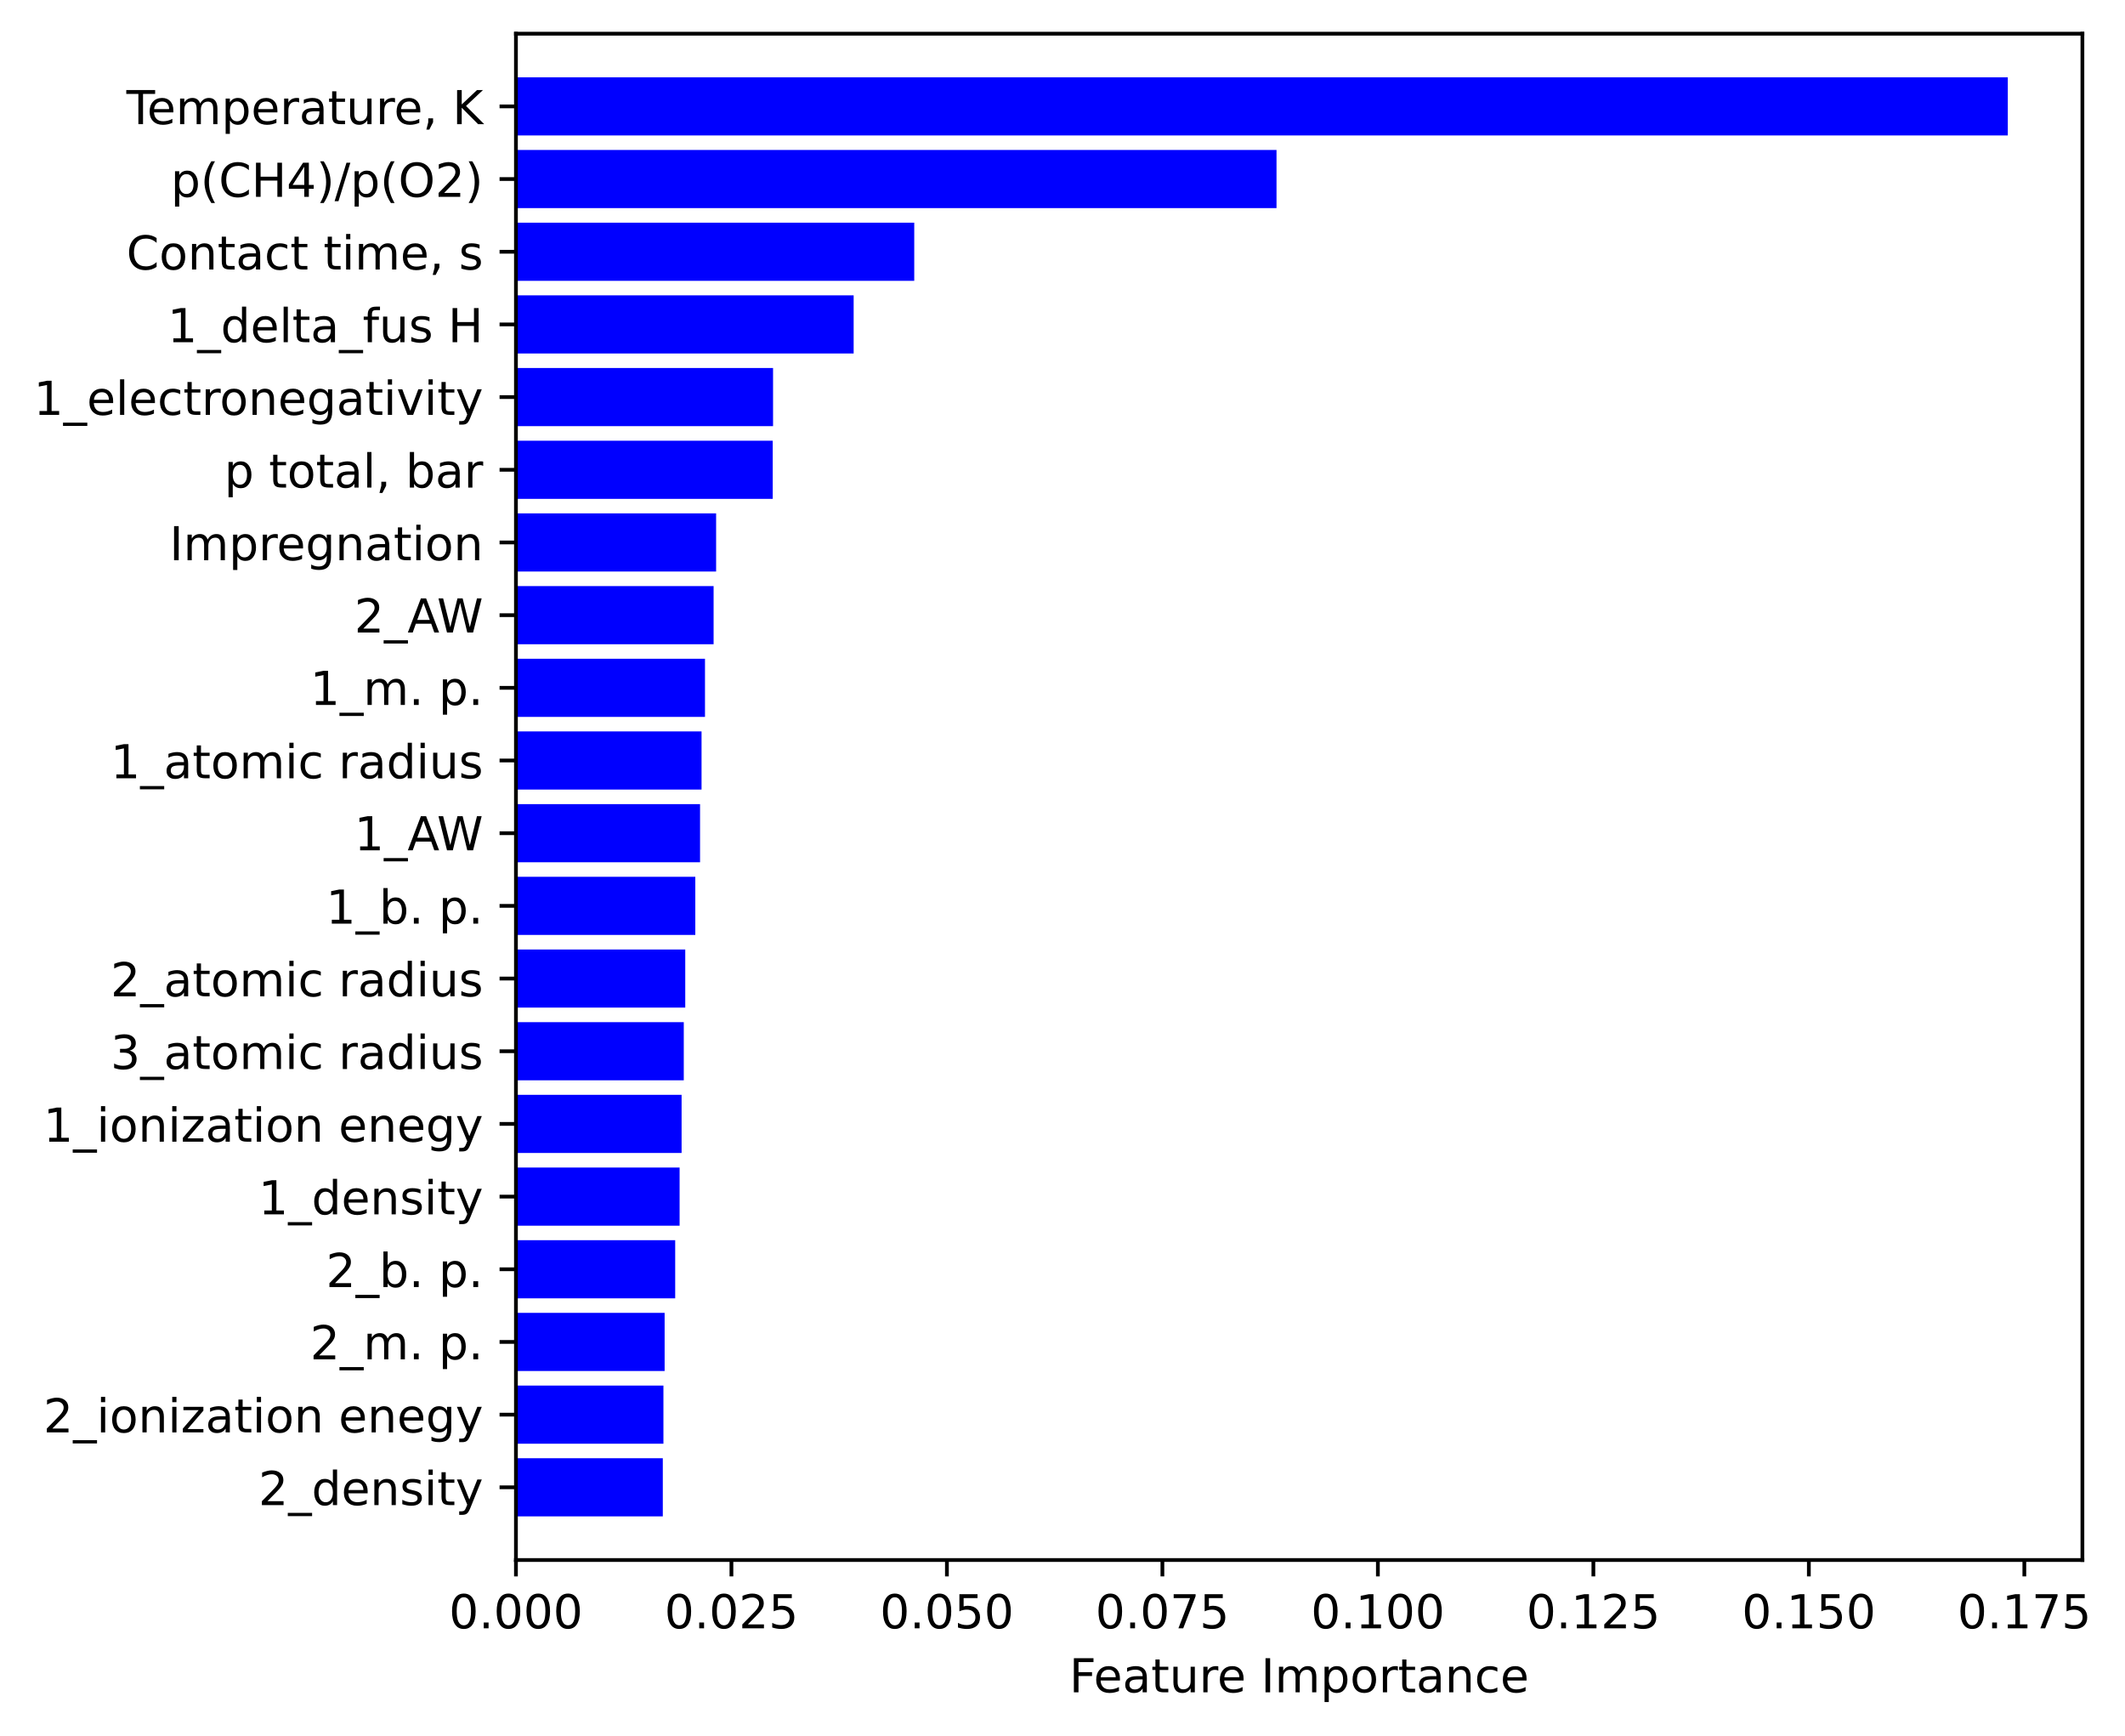 <?xml version="1.0" encoding="utf-8" standalone="no"?>
<!DOCTYPE svg PUBLIC "-//W3C//DTD SVG 1.1//EN"
  "http://www.w3.org/Graphics/SVG/1.1/DTD/svg11.dtd">
<!-- Created with matplotlib (https://matplotlib.org/) -->
<svg height="370.916pt" version="1.1" viewBox="0 0 454.176 370.916" width="454.176pt" xmlns="http://www.w3.org/2000/svg" xmlns:xlink="http://www.w3.org/1999/xlink">
 <defs>
  <style type="text/css">
*{stroke-linecap:butt;stroke-linejoin:round;}
  </style>
 </defs>
 <g id="figure_1">
  <g id="patch_1">
   <path d="M 0 370.916 
L 454.176 370.916 
L 454.176 0 
L 0 0 
z
" style="fill:#ffffff;"/>
  </g>
  <g id="axes_1">
   <g id="patch_2">
    <path d="M 110.272 333.36 
L 445.072 333.36 
L 445.072 7.2 
L 110.272 7.2 
z
" style="fill:#ffffff;"/>
   </g>
   <g id="patch_3">
    <path clip-path="url(#p5711d1f568)" d="M 110.272 324.041 
L 141.662 324.041 
L 141.662 311.616 
L 110.272 311.616 
z
" style="fill:#0000ff;"/>
   </g>
   <g id="patch_4">
    <path clip-path="url(#p5711d1f568)" d="M 110.272 308.51 
L 141.795 308.51 
L 141.795 296.085 
L 110.272 296.085 
z
" style="fill:#0000ff;"/>
   </g>
   <g id="patch_5">
    <path clip-path="url(#p5711d1f568)" d="M 110.272 292.978 
L 142.051 292.978 
L 142.051 280.553 
L 110.272 280.553 
z
" style="fill:#0000ff;"/>
   </g>
   <g id="patch_6">
    <path clip-path="url(#p5711d1f568)" d="M 110.272 277.447 
L 144.309 277.447 
L 144.309 265.022 
L 110.272 265.022 
z
" style="fill:#0000ff;"/>
   </g>
   <g id="patch_7">
    <path clip-path="url(#p5711d1f568)" d="M 110.272 261.915 
L 145.252 261.915 
L 145.252 249.49 
L 110.272 249.49 
z
" style="fill:#0000ff;"/>
   </g>
   <g id="patch_8">
    <path clip-path="url(#p5711d1f568)" d="M 110.272 246.384 
L 145.677 246.384 
L 145.677 233.959 
L 110.272 233.959 
z
" style="fill:#0000ff;"/>
   </g>
   <g id="patch_9">
    <path clip-path="url(#p5711d1f568)" d="M 110.272 230.853 
L 146.143 230.853 
L 146.143 218.427 
L 110.272 218.427 
z
" style="fill:#0000ff;"/>
   </g>
   <g id="patch_10">
    <path clip-path="url(#p5711d1f568)" d="M 110.272 215.321 
L 146.459 215.321 
L 146.459 202.896 
L 110.272 202.896 
z
" style="fill:#0000ff;"/>
   </g>
   <g id="patch_11">
    <path clip-path="url(#p5711d1f568)" d="M 110.272 199.79 
L 148.608 199.79 
L 148.608 187.365 
L 110.272 187.365 
z
" style="fill:#0000ff;"/>
   </g>
   <g id="patch_12">
    <path clip-path="url(#p5711d1f568)" d="M 110.272 184.258 
L 149.622 184.258 
L 149.622 171.833 
L 110.272 171.833 
z
" style="fill:#0000ff;"/>
   </g>
   <g id="patch_13">
    <path clip-path="url(#p5711d1f568)" d="M 110.272 168.727 
L 149.942 168.727 
L 149.942 156.302 
L 110.272 156.302 
z
" style="fill:#0000ff;"/>
   </g>
   <g id="patch_14">
    <path clip-path="url(#p5711d1f568)" d="M 110.272 153.195 
L 150.677 153.195 
L 150.677 140.77 
L 110.272 140.77 
z
" style="fill:#0000ff;"/>
   </g>
   <g id="patch_15">
    <path clip-path="url(#p5711d1f568)" d="M 110.272 137.664 
L 152.517 137.664 
L 152.517 125.239 
L 110.272 125.239 
z
" style="fill:#0000ff;"/>
   </g>
   <g id="patch_16">
    <path clip-path="url(#p5711d1f568)" d="M 110.272 122.133 
L 153.055 122.133 
L 153.055 109.707 
L 110.272 109.707 
z
" style="fill:#0000ff;"/>
   </g>
   <g id="patch_17">
    <path clip-path="url(#p5711d1f568)" d="M 110.272 106.601 
L 165.155 106.601 
L 165.155 94.176 
L 110.272 94.176 
z
" style="fill:#0000ff;"/>
   </g>
   <g id="patch_18">
    <path clip-path="url(#p5711d1f568)" d="M 110.272 91.07 
L 165.225 91.07 
L 165.225 78.645 
L 110.272 78.645 
z
" style="fill:#0000ff;"/>
   </g>
   <g id="patch_19">
    <path clip-path="url(#p5711d1f568)" d="M 110.272 75.538 
L 182.45 75.538 
L 182.45 63.113 
L 110.272 63.113 
z
" style="fill:#0000ff;"/>
   </g>
   <g id="patch_20">
    <path clip-path="url(#p5711d1f568)" d="M 110.272 60.007 
L 195.402 60.007 
L 195.402 47.582 
L 110.272 47.582 
z
" style="fill:#0000ff;"/>
   </g>
   <g id="patch_21">
    <path clip-path="url(#p5711d1f568)" d="M 110.272 44.475 
L 272.83 44.475 
L 272.83 32.05 
L 110.272 32.05 
z
" style="fill:#0000ff;"/>
   </g>
   <g id="patch_22">
    <path clip-path="url(#p5711d1f568)" d="M 110.272 28.944 
L 429.129 28.944 
L 429.129 16.519 
L 110.272 16.519 
z
" style="fill:#0000ff;"/>
   </g>
   <g id="matplotlib.axis_1">
    <g id="xtick_1">
     <g id="line2d_1">
      <defs>
       <path d="M 0 0 
L 0 3.5 
" id="mb3dfd37c7f" style="stroke:#000000;stroke-width:0.8;"/>
      </defs>
      <g>
       <use style="stroke:#000000;stroke-width:0.8;" x="110.272" xlink:href="#mb3dfd37c7f" y="333.36"/>
      </g>
     </g>
     <g id="text_1">
      <!-- 0.000 -->
      <defs>
       <path d="M 31.781 66.406 
Q 24.172 66.406 20.328 58.906 
Q 16.5 51.422 16.5 36.375 
Q 16.5 21.391 20.328 13.891 
Q 24.172 6.391 31.781 6.391 
Q 39.453 6.391 43.281 13.891 
Q 47.125 21.391 47.125 36.375 
Q 47.125 51.422 43.281 58.906 
Q 39.453 66.406 31.781 66.406 
z
M 31.781 74.219 
Q 44.047 74.219 50.516 64.516 
Q 56.984 54.828 56.984 36.375 
Q 56.984 17.969 50.516 8.266 
Q 44.047 -1.422 31.781 -1.422 
Q 19.531 -1.422 13.062 8.266 
Q 6.594 17.969 6.594 36.375 
Q 6.594 54.828 13.062 64.516 
Q 19.531 74.219 31.781 74.219 
z
" id="DejaVuSans-48"/>
       <path d="M 10.688 12.406 
L 21 12.406 
L 21 0 
L 10.688 0 
z
" id="DejaVuSans-46"/>
      </defs>
      <g transform="translate(95.958 347.958)scale(0.1 -0.1)">
       <use xlink:href="#DejaVuSans-48"/>
       <use x="63.623" xlink:href="#DejaVuSans-46"/>
       <use x="95.41" xlink:href="#DejaVuSans-48"/>
       <use x="159.033" xlink:href="#DejaVuSans-48"/>
       <use x="222.656" xlink:href="#DejaVuSans-48"/>
      </g>
     </g>
    </g>
    <g id="xtick_2">
     <g id="line2d_2">
      <g>
       <use style="stroke:#000000;stroke-width:0.8;" x="156.328" xlink:href="#mb3dfd37c7f" y="333.36"/>
      </g>
     </g>
     <g id="text_2">
      <!-- 0.025 -->
      <defs>
       <path d="M 19.188 8.297 
L 53.609 8.297 
L 53.609 0 
L 7.328 0 
L 7.328 8.297 
Q 12.938 14.109 22.625 23.891 
Q 32.328 33.688 34.812 36.531 
Q 39.547 41.844 41.422 45.531 
Q 43.312 49.219 43.312 52.781 
Q 43.312 58.594 39.234 62.25 
Q 35.156 65.922 28.609 65.922 
Q 23.969 65.922 18.812 64.312 
Q 13.672 62.703 7.812 59.422 
L 7.812 69.391 
Q 13.766 71.781 18.938 73 
Q 24.125 74.219 28.422 74.219 
Q 39.75 74.219 46.484 68.547 
Q 53.219 62.891 53.219 53.422 
Q 53.219 48.922 51.531 44.891 
Q 49.859 40.875 45.406 35.406 
Q 44.188 33.984 37.641 27.219 
Q 31.109 20.453 19.188 8.297 
z
" id="DejaVuSans-50"/>
       <path d="M 10.797 72.906 
L 49.516 72.906 
L 49.516 64.594 
L 19.828 64.594 
L 19.828 46.734 
Q 21.969 47.469 24.109 47.828 
Q 26.266 48.188 28.422 48.188 
Q 40.625 48.188 47.75 41.5 
Q 54.891 34.812 54.891 23.391 
Q 54.891 11.625 47.562 5.094 
Q 40.234 -1.422 26.906 -1.422 
Q 22.312 -1.422 17.547 -0.641 
Q 12.797 0.141 7.719 1.703 
L 7.719 11.625 
Q 12.109 9.234 16.797 8.062 
Q 21.484 6.891 26.703 6.891 
Q 35.156 6.891 40.078 11.328 
Q 45.016 15.766 45.016 23.391 
Q 45.016 31 40.078 35.438 
Q 35.156 39.891 26.703 39.891 
Q 22.75 39.891 18.812 39.016 
Q 14.891 38.141 10.797 36.281 
z
" id="DejaVuSans-53"/>
      </defs>
      <g transform="translate(142.014 347.958)scale(0.1 -0.1)">
       <use xlink:href="#DejaVuSans-48"/>
       <use x="63.623" xlink:href="#DejaVuSans-46"/>
       <use x="95.41" xlink:href="#DejaVuSans-48"/>
       <use x="159.033" xlink:href="#DejaVuSans-50"/>
       <use x="222.656" xlink:href="#DejaVuSans-53"/>
      </g>
     </g>
    </g>
    <g id="xtick_3">
     <g id="line2d_3">
      <g>
       <use style="stroke:#000000;stroke-width:0.8;" x="202.383" xlink:href="#mb3dfd37c7f" y="333.36"/>
      </g>
     </g>
     <g id="text_3">
      <!-- 0.050 -->
      <g transform="translate(188.069 347.958)scale(0.1 -0.1)">
       <use xlink:href="#DejaVuSans-48"/>
       <use x="63.623" xlink:href="#DejaVuSans-46"/>
       <use x="95.41" xlink:href="#DejaVuSans-48"/>
       <use x="159.033" xlink:href="#DejaVuSans-53"/>
       <use x="222.656" xlink:href="#DejaVuSans-48"/>
      </g>
     </g>
    </g>
    <g id="xtick_4">
     <g id="line2d_4">
      <g>
       <use style="stroke:#000000;stroke-width:0.8;" x="248.439" xlink:href="#mb3dfd37c7f" y="333.36"/>
      </g>
     </g>
     <g id="text_4">
      <!-- 0.075 -->
      <defs>
       <path d="M 8.203 72.906 
L 55.078 72.906 
L 55.078 68.703 
L 28.609 0 
L 18.312 0 
L 43.219 64.594 
L 8.203 64.594 
z
" id="DejaVuSans-55"/>
      </defs>
      <g transform="translate(234.125 347.958)scale(0.1 -0.1)">
       <use xlink:href="#DejaVuSans-48"/>
       <use x="63.623" xlink:href="#DejaVuSans-46"/>
       <use x="95.41" xlink:href="#DejaVuSans-48"/>
       <use x="159.033" xlink:href="#DejaVuSans-55"/>
       <use x="222.656" xlink:href="#DejaVuSans-53"/>
      </g>
     </g>
    </g>
    <g id="xtick_5">
     <g id="line2d_5">
      <g>
       <use style="stroke:#000000;stroke-width:0.8;" x="294.495" xlink:href="#mb3dfd37c7f" y="333.36"/>
      </g>
     </g>
     <g id="text_5">
      <!-- 0.100 -->
      <defs>
       <path d="M 12.406 8.297 
L 28.516 8.297 
L 28.516 63.922 
L 10.984 60.406 
L 10.984 69.391 
L 28.422 72.906 
L 38.281 72.906 
L 38.281 8.297 
L 54.391 8.297 
L 54.391 0 
L 12.406 0 
z
" id="DejaVuSans-49"/>
      </defs>
      <g transform="translate(280.181 347.958)scale(0.1 -0.1)">
       <use xlink:href="#DejaVuSans-48"/>
       <use x="63.623" xlink:href="#DejaVuSans-46"/>
       <use x="95.41" xlink:href="#DejaVuSans-49"/>
       <use x="159.033" xlink:href="#DejaVuSans-48"/>
       <use x="222.656" xlink:href="#DejaVuSans-48"/>
      </g>
     </g>
    </g>
    <g id="xtick_6">
     <g id="line2d_6">
      <g>
       <use style="stroke:#000000;stroke-width:0.8;" x="340.551" xlink:href="#mb3dfd37c7f" y="333.36"/>
      </g>
     </g>
     <g id="text_6">
      <!-- 0.125 -->
      <g transform="translate(326.237 347.958)scale(0.1 -0.1)">
       <use xlink:href="#DejaVuSans-48"/>
       <use x="63.623" xlink:href="#DejaVuSans-46"/>
       <use x="95.41" xlink:href="#DejaVuSans-49"/>
       <use x="159.033" xlink:href="#DejaVuSans-50"/>
       <use x="222.656" xlink:href="#DejaVuSans-53"/>
      </g>
     </g>
    </g>
    <g id="xtick_7">
     <g id="line2d_7">
      <g>
       <use style="stroke:#000000;stroke-width:0.8;" x="386.606" xlink:href="#mb3dfd37c7f" y="333.36"/>
      </g>
     </g>
     <g id="text_7">
      <!-- 0.150 -->
      <g transform="translate(372.292 347.958)scale(0.1 -0.1)">
       <use xlink:href="#DejaVuSans-48"/>
       <use x="63.623" xlink:href="#DejaVuSans-46"/>
       <use x="95.41" xlink:href="#DejaVuSans-49"/>
       <use x="159.033" xlink:href="#DejaVuSans-53"/>
       <use x="222.656" xlink:href="#DejaVuSans-48"/>
      </g>
     </g>
    </g>
    <g id="xtick_8">
     <g id="line2d_8">
      <g>
       <use style="stroke:#000000;stroke-width:0.8;" x="432.662" xlink:href="#mb3dfd37c7f" y="333.36"/>
      </g>
     </g>
     <g id="text_8">
      <!-- 0.175 -->
      <g transform="translate(418.348 347.958)scale(0.1 -0.1)">
       <use xlink:href="#DejaVuSans-48"/>
       <use x="63.623" xlink:href="#DejaVuSans-46"/>
       <use x="95.41" xlink:href="#DejaVuSans-49"/>
       <use x="159.033" xlink:href="#DejaVuSans-55"/>
       <use x="222.656" xlink:href="#DejaVuSans-53"/>
      </g>
     </g>
    </g>
    <g id="text_9">
     <!-- Feature Importance -->
     <defs>
      <path d="M 9.812 72.906 
L 51.703 72.906 
L 51.703 64.594 
L 19.672 64.594 
L 19.672 43.109 
L 48.578 43.109 
L 48.578 34.812 
L 19.672 34.812 
L 19.672 0 
L 9.812 0 
z
" id="DejaVuSans-70"/>
      <path d="M 56.203 29.594 
L 56.203 25.203 
L 14.891 25.203 
Q 15.484 15.922 20.484 11.062 
Q 25.484 6.203 34.422 6.203 
Q 39.594 6.203 44.453 7.469 
Q 49.312 8.734 54.109 11.281 
L 54.109 2.781 
Q 49.266 0.734 44.188 -0.344 
Q 39.109 -1.422 33.891 -1.422 
Q 20.797 -1.422 13.156 6.188 
Q 5.516 13.812 5.516 26.812 
Q 5.516 40.234 12.766 48.109 
Q 20.016 56 32.328 56 
Q 43.359 56 49.781 48.891 
Q 56.203 41.797 56.203 29.594 
z
M 47.219 32.234 
Q 47.125 39.594 43.094 43.984 
Q 39.062 48.391 32.422 48.391 
Q 24.906 48.391 20.391 44.141 
Q 15.875 39.891 15.188 32.172 
z
" id="DejaVuSans-101"/>
      <path d="M 34.281 27.484 
Q 23.391 27.484 19.188 25 
Q 14.984 22.516 14.984 16.5 
Q 14.984 11.719 18.141 8.906 
Q 21.297 6.109 26.703 6.109 
Q 34.188 6.109 38.703 11.406 
Q 43.219 16.703 43.219 25.484 
L 43.219 27.484 
z
M 52.203 31.203 
L 52.203 0 
L 43.219 0 
L 43.219 8.297 
Q 40.141 3.328 35.547 0.953 
Q 30.953 -1.422 24.312 -1.422 
Q 15.922 -1.422 10.953 3.297 
Q 6 8.016 6 15.922 
Q 6 25.141 12.172 29.828 
Q 18.359 34.516 30.609 34.516 
L 43.219 34.516 
L 43.219 35.406 
Q 43.219 41.609 39.141 45 
Q 35.062 48.391 27.688 48.391 
Q 23 48.391 18.547 47.266 
Q 14.109 46.141 10.016 43.891 
L 10.016 52.203 
Q 14.938 54.109 19.578 55.047 
Q 24.219 56 28.609 56 
Q 40.484 56 46.344 49.844 
Q 52.203 43.703 52.203 31.203 
z
" id="DejaVuSans-97"/>
      <path d="M 18.312 70.219 
L 18.312 54.688 
L 36.812 54.688 
L 36.812 47.703 
L 18.312 47.703 
L 18.312 18.016 
Q 18.312 11.328 20.141 9.422 
Q 21.969 7.516 27.594 7.516 
L 36.812 7.516 
L 36.812 0 
L 27.594 0 
Q 17.188 0 13.234 3.875 
Q 9.281 7.766 9.281 18.016 
L 9.281 47.703 
L 2.688 47.703 
L 2.688 54.688 
L 9.281 54.688 
L 9.281 70.219 
z
" id="DejaVuSans-116"/>
      <path d="M 8.5 21.578 
L 8.5 54.688 
L 17.484 54.688 
L 17.484 21.922 
Q 17.484 14.156 20.5 10.266 
Q 23.531 6.391 29.594 6.391 
Q 36.859 6.391 41.078 11.031 
Q 45.312 15.672 45.312 23.688 
L 45.312 54.688 
L 54.297 54.688 
L 54.297 0 
L 45.312 0 
L 45.312 8.406 
Q 42.047 3.422 37.719 1 
Q 33.406 -1.422 27.688 -1.422 
Q 18.266 -1.422 13.375 4.438 
Q 8.5 10.297 8.5 21.578 
z
M 31.109 56 
z
" id="DejaVuSans-117"/>
      <path d="M 41.109 46.297 
Q 39.594 47.172 37.812 47.578 
Q 36.031 48 33.891 48 
Q 26.266 48 22.188 43.047 
Q 18.109 38.094 18.109 28.812 
L 18.109 0 
L 9.078 0 
L 9.078 54.688 
L 18.109 54.688 
L 18.109 46.188 
Q 20.953 51.172 25.484 53.578 
Q 30.031 56 36.531 56 
Q 37.453 56 38.578 55.875 
Q 39.703 55.766 41.062 55.516 
z
" id="DejaVuSans-114"/>
      <path id="DejaVuSans-32"/>
      <path d="M 9.812 72.906 
L 19.672 72.906 
L 19.672 0 
L 9.812 0 
z
" id="DejaVuSans-73"/>
      <path d="M 52 44.188 
Q 55.375 50.25 60.062 53.125 
Q 64.75 56 71.094 56 
Q 79.641 56 84.281 50.016 
Q 88.922 44.047 88.922 33.016 
L 88.922 0 
L 79.891 0 
L 79.891 32.719 
Q 79.891 40.578 77.094 44.375 
Q 74.312 48.188 68.609 48.188 
Q 61.625 48.188 57.562 43.547 
Q 53.516 38.922 53.516 30.906 
L 53.516 0 
L 44.484 0 
L 44.484 32.719 
Q 44.484 40.625 41.703 44.406 
Q 38.922 48.188 33.109 48.188 
Q 26.219 48.188 22.156 43.531 
Q 18.109 38.875 18.109 30.906 
L 18.109 0 
L 9.078 0 
L 9.078 54.688 
L 18.109 54.688 
L 18.109 46.188 
Q 21.188 51.219 25.484 53.609 
Q 29.781 56 35.688 56 
Q 41.656 56 45.828 52.969 
Q 50 49.953 52 44.188 
z
" id="DejaVuSans-109"/>
      <path d="M 18.109 8.203 
L 18.109 -20.797 
L 9.078 -20.797 
L 9.078 54.688 
L 18.109 54.688 
L 18.109 46.391 
Q 20.953 51.266 25.266 53.625 
Q 29.594 56 35.594 56 
Q 45.562 56 51.781 48.094 
Q 58.016 40.188 58.016 27.297 
Q 58.016 14.406 51.781 6.484 
Q 45.562 -1.422 35.594 -1.422 
Q 29.594 -1.422 25.266 0.953 
Q 20.953 3.328 18.109 8.203 
z
M 48.688 27.297 
Q 48.688 37.203 44.609 42.844 
Q 40.531 48.484 33.406 48.484 
Q 26.266 48.484 22.188 42.844 
Q 18.109 37.203 18.109 27.297 
Q 18.109 17.391 22.188 11.75 
Q 26.266 6.109 33.406 6.109 
Q 40.531 6.109 44.609 11.75 
Q 48.688 17.391 48.688 27.297 
z
" id="DejaVuSans-112"/>
      <path d="M 30.609 48.391 
Q 23.391 48.391 19.188 42.75 
Q 14.984 37.109 14.984 27.297 
Q 14.984 17.484 19.156 11.844 
Q 23.344 6.203 30.609 6.203 
Q 37.797 6.203 41.984 11.859 
Q 46.188 17.531 46.188 27.297 
Q 46.188 37.016 41.984 42.703 
Q 37.797 48.391 30.609 48.391 
z
M 30.609 56 
Q 42.328 56 49.016 48.375 
Q 55.719 40.766 55.719 27.297 
Q 55.719 13.875 49.016 6.219 
Q 42.328 -1.422 30.609 -1.422 
Q 18.844 -1.422 12.172 6.219 
Q 5.516 13.875 5.516 27.297 
Q 5.516 40.766 12.172 48.375 
Q 18.844 56 30.609 56 
z
" id="DejaVuSans-111"/>
      <path d="M 54.891 33.016 
L 54.891 0 
L 45.906 0 
L 45.906 32.719 
Q 45.906 40.484 42.875 44.328 
Q 39.844 48.188 33.797 48.188 
Q 26.516 48.188 22.312 43.547 
Q 18.109 38.922 18.109 30.906 
L 18.109 0 
L 9.078 0 
L 9.078 54.688 
L 18.109 54.688 
L 18.109 46.188 
Q 21.344 51.125 25.703 53.562 
Q 30.078 56 35.797 56 
Q 45.219 56 50.047 50.172 
Q 54.891 44.344 54.891 33.016 
z
" id="DejaVuSans-110"/>
      <path d="M 48.781 52.594 
L 48.781 44.188 
Q 44.969 46.297 41.141 47.344 
Q 37.312 48.391 33.406 48.391 
Q 24.656 48.391 19.812 42.844 
Q 14.984 37.312 14.984 27.297 
Q 14.984 17.281 19.812 11.734 
Q 24.656 6.203 33.406 6.203 
Q 37.312 6.203 41.141 7.25 
Q 44.969 8.297 48.781 10.406 
L 48.781 2.094 
Q 45.016 0.344 40.984 -0.531 
Q 36.969 -1.422 32.422 -1.422 
Q 20.062 -1.422 12.781 6.344 
Q 5.516 14.109 5.516 27.297 
Q 5.516 40.672 12.859 48.328 
Q 20.219 56 33.016 56 
Q 37.156 56 41.109 55.141 
Q 45.062 54.297 48.781 52.594 
z
" id="DejaVuSans-99"/>
     </defs>
     <g transform="translate(228.54 361.637)scale(0.1 -0.1)">
      <use xlink:href="#DejaVuSans-70"/>
      <use x="52.02" xlink:href="#DejaVuSans-101"/>
      <use x="113.543" xlink:href="#DejaVuSans-97"/>
      <use x="174.822" xlink:href="#DejaVuSans-116"/>
      <use x="214.031" xlink:href="#DejaVuSans-117"/>
      <use x="277.41" xlink:href="#DejaVuSans-114"/>
      <use x="316.273" xlink:href="#DejaVuSans-101"/>
      <use x="377.797" xlink:href="#DejaVuSans-32"/>
      <use x="409.584" xlink:href="#DejaVuSans-73"/>
      <use x="439.076" xlink:href="#DejaVuSans-109"/>
      <use x="536.488" xlink:href="#DejaVuSans-112"/>
      <use x="599.965" xlink:href="#DejaVuSans-111"/>
      <use x="661.146" xlink:href="#DejaVuSans-114"/>
      <use x="702.26" xlink:href="#DejaVuSans-116"/>
      <use x="741.469" xlink:href="#DejaVuSans-97"/>
      <use x="802.748" xlink:href="#DejaVuSans-110"/>
      <use x="866.127" xlink:href="#DejaVuSans-99"/>
      <use x="921.107" xlink:href="#DejaVuSans-101"/>
     </g>
    </g>
   </g>
   <g id="matplotlib.axis_2">
    <g id="ytick_1">
     <g id="line2d_9">
      <defs>
       <path d="M 0 0 
L -3.5 0 
" id="m7a345adfc3" style="stroke:#000000;stroke-width:0.8;"/>
      </defs>
      <g>
       <use style="stroke:#000000;stroke-width:0.8;" x="110.272" xlink:href="#m7a345adfc3" y="317.829"/>
      </g>
     </g>
     <g id="text_10">
      <!-- 2_density -->
      <defs>
       <path d="M 50.984 -16.609 
L 50.984 -23.578 
L -0.984 -23.578 
L -0.984 -16.609 
z
" id="DejaVuSans-95"/>
       <path d="M 45.406 46.391 
L 45.406 75.984 
L 54.391 75.984 
L 54.391 0 
L 45.406 0 
L 45.406 8.203 
Q 42.578 3.328 38.25 0.953 
Q 33.938 -1.422 27.875 -1.422 
Q 17.969 -1.422 11.734 6.484 
Q 5.516 14.406 5.516 27.297 
Q 5.516 40.188 11.734 48.094 
Q 17.969 56 27.875 56 
Q 33.938 56 38.25 53.625 
Q 42.578 51.266 45.406 46.391 
z
M 14.797 27.297 
Q 14.797 17.391 18.875 11.75 
Q 22.953 6.109 30.078 6.109 
Q 37.203 6.109 41.297 11.75 
Q 45.406 17.391 45.406 27.297 
Q 45.406 37.203 41.297 42.844 
Q 37.203 48.484 30.078 48.484 
Q 22.953 48.484 18.875 42.844 
Q 14.797 37.203 14.797 27.297 
z
" id="DejaVuSans-100"/>
       <path d="M 44.281 53.078 
L 44.281 44.578 
Q 40.484 46.531 36.375 47.5 
Q 32.281 48.484 27.875 48.484 
Q 21.188 48.484 17.844 46.438 
Q 14.5 44.391 14.5 40.281 
Q 14.5 37.156 16.891 35.375 
Q 19.281 33.594 26.516 31.984 
L 29.594 31.297 
Q 39.156 29.25 43.188 25.516 
Q 47.219 21.781 47.219 15.094 
Q 47.219 7.469 41.188 3.016 
Q 35.156 -1.422 24.609 -1.422 
Q 20.219 -1.422 15.453 -0.562 
Q 10.688 0.297 5.422 2 
L 5.422 11.281 
Q 10.406 8.688 15.234 7.391 
Q 20.062 6.109 24.812 6.109 
Q 31.156 6.109 34.562 8.281 
Q 37.984 10.453 37.984 14.406 
Q 37.984 18.062 35.516 20.016 
Q 33.062 21.969 24.703 23.781 
L 21.578 24.516 
Q 13.234 26.266 9.516 29.906 
Q 5.812 33.547 5.812 39.891 
Q 5.812 47.609 11.281 51.797 
Q 16.75 56 26.812 56 
Q 31.781 56 36.172 55.266 
Q 40.578 54.547 44.281 53.078 
z
" id="DejaVuSans-115"/>
       <path d="M 9.422 54.688 
L 18.406 54.688 
L 18.406 0 
L 9.422 0 
z
M 9.422 75.984 
L 18.406 75.984 
L 18.406 64.594 
L 9.422 64.594 
z
" id="DejaVuSans-105"/>
       <path d="M 32.172 -5.078 
Q 28.375 -14.844 24.75 -17.812 
Q 21.141 -20.797 15.094 -20.797 
L 7.906 -20.797 
L 7.906 -13.281 
L 13.188 -13.281 
Q 16.891 -13.281 18.938 -11.516 
Q 21 -9.766 23.484 -3.219 
L 25.094 0.875 
L 2.984 54.688 
L 12.5 54.688 
L 29.594 11.922 
L 46.688 54.688 
L 56.203 54.688 
z
" id="DejaVuSans-121"/>
      </defs>
      <g transform="translate(55.244 321.628)scale(0.1 -0.1)">
       <use xlink:href="#DejaVuSans-50"/>
       <use x="63.623" xlink:href="#DejaVuSans-95"/>
       <use x="113.623" xlink:href="#DejaVuSans-100"/>
       <use x="177.1" xlink:href="#DejaVuSans-101"/>
       <use x="238.623" xlink:href="#DejaVuSans-110"/>
       <use x="302.002" xlink:href="#DejaVuSans-115"/>
       <use x="354.102" xlink:href="#DejaVuSans-105"/>
       <use x="381.885" xlink:href="#DejaVuSans-116"/>
       <use x="421.094" xlink:href="#DejaVuSans-121"/>
      </g>
     </g>
    </g>
    <g id="ytick_2">
     <g id="line2d_10">
      <g>
       <use style="stroke:#000000;stroke-width:0.8;" x="110.272" xlink:href="#m7a345adfc3" y="302.297"/>
      </g>
     </g>
     <g id="text_11">
      <!-- 2_ionization enegy -->
      <defs>
       <path d="M 5.516 54.688 
L 48.188 54.688 
L 48.188 46.484 
L 14.406 7.172 
L 48.188 7.172 
L 48.188 0 
L 4.297 0 
L 4.297 8.203 
L 38.094 47.516 
L 5.516 47.516 
z
" id="DejaVuSans-122"/>
       <path d="M 45.406 27.984 
Q 45.406 37.75 41.375 43.109 
Q 37.359 48.484 30.078 48.484 
Q 22.859 48.484 18.828 43.109 
Q 14.797 37.75 14.797 27.984 
Q 14.797 18.266 18.828 12.891 
Q 22.859 7.516 30.078 7.516 
Q 37.359 7.516 41.375 12.891 
Q 45.406 18.266 45.406 27.984 
z
M 54.391 6.781 
Q 54.391 -7.172 48.188 -13.984 
Q 42 -20.797 29.203 -20.797 
Q 24.469 -20.797 20.266 -20.094 
Q 16.062 -19.391 12.109 -17.922 
L 12.109 -9.188 
Q 16.062 -11.328 19.922 -12.344 
Q 23.781 -13.375 27.781 -13.375 
Q 36.625 -13.375 41.016 -8.766 
Q 45.406 -4.156 45.406 5.172 
L 45.406 9.625 
Q 42.625 4.781 38.281 2.391 
Q 33.938 0 27.875 0 
Q 17.828 0 11.672 7.656 
Q 5.516 15.328 5.516 27.984 
Q 5.516 40.672 11.672 48.328 
Q 17.828 56 27.875 56 
Q 33.938 56 38.281 53.609 
Q 42.625 51.219 45.406 46.391 
L 45.406 54.688 
L 54.391 54.688 
z
" id="DejaVuSans-103"/>
      </defs>
      <g transform="translate(9.277 306.096)scale(0.1 -0.1)">
       <use xlink:href="#DejaVuSans-50"/>
       <use x="63.623" xlink:href="#DejaVuSans-95"/>
       <use x="113.623" xlink:href="#DejaVuSans-105"/>
       <use x="141.406" xlink:href="#DejaVuSans-111"/>
       <use x="202.588" xlink:href="#DejaVuSans-110"/>
       <use x="265.967" xlink:href="#DejaVuSans-105"/>
       <use x="293.75" xlink:href="#DejaVuSans-122"/>
       <use x="346.24" xlink:href="#DejaVuSans-97"/>
       <use x="407.52" xlink:href="#DejaVuSans-116"/>
       <use x="446.729" xlink:href="#DejaVuSans-105"/>
       <use x="474.512" xlink:href="#DejaVuSans-111"/>
       <use x="535.693" xlink:href="#DejaVuSans-110"/>
       <use x="599.072" xlink:href="#DejaVuSans-32"/>
       <use x="630.859" xlink:href="#DejaVuSans-101"/>
       <use x="692.383" xlink:href="#DejaVuSans-110"/>
       <use x="755.762" xlink:href="#DejaVuSans-101"/>
       <use x="817.285" xlink:href="#DejaVuSans-103"/>
       <use x="880.762" xlink:href="#DejaVuSans-121"/>
      </g>
     </g>
    </g>
    <g id="ytick_3">
     <g id="line2d_11">
      <g>
       <use style="stroke:#000000;stroke-width:0.8;" x="110.272" xlink:href="#m7a345adfc3" y="286.766"/>
      </g>
     </g>
     <g id="text_12">
      <!-- 2_m. p. -->
      <g transform="translate(66.286 290.477)scale(0.1 -0.1)">
       <use xlink:href="#DejaVuSans-50"/>
       <use x="63.623" xlink:href="#DejaVuSans-95"/>
       <use x="113.623" xlink:href="#DejaVuSans-109"/>
       <use x="211.035" xlink:href="#DejaVuSans-46"/>
       <use x="242.822" xlink:href="#DejaVuSans-32"/>
       <use x="274.609" xlink:href="#DejaVuSans-112"/>
       <use x="338.086" xlink:href="#DejaVuSans-46"/>
      </g>
     </g>
    </g>
    <g id="ytick_4">
     <g id="line2d_12">
      <g>
       <use style="stroke:#000000;stroke-width:0.8;" x="110.272" xlink:href="#m7a345adfc3" y="271.234"/>
      </g>
     </g>
     <g id="text_13">
      <!-- 2_b. p. -->
      <defs>
       <path d="M 48.688 27.297 
Q 48.688 37.203 44.609 42.844 
Q 40.531 48.484 33.406 48.484 
Q 26.266 48.484 22.188 42.844 
Q 18.109 37.203 18.109 27.297 
Q 18.109 17.391 22.188 11.75 
Q 26.266 6.109 33.406 6.109 
Q 40.531 6.109 44.609 11.75 
Q 48.688 17.391 48.688 27.297 
z
M 18.109 46.391 
Q 20.953 51.266 25.266 53.625 
Q 29.594 56 35.594 56 
Q 45.562 56 51.781 48.094 
Q 58.016 40.188 58.016 27.297 
Q 58.016 14.406 51.781 6.484 
Q 45.562 -1.422 35.594 -1.422 
Q 29.594 -1.422 25.266 0.953 
Q 20.953 3.328 18.109 8.203 
L 18.109 0 
L 9.078 0 
L 9.078 75.984 
L 18.109 75.984 
z
" id="DejaVuSans-98"/>
      </defs>
      <g transform="translate(69.678 275.034)scale(0.1 -0.1)">
       <use xlink:href="#DejaVuSans-50"/>
       <use x="63.623" xlink:href="#DejaVuSans-95"/>
       <use x="113.623" xlink:href="#DejaVuSans-98"/>
       <use x="177.1" xlink:href="#DejaVuSans-46"/>
       <use x="208.887" xlink:href="#DejaVuSans-32"/>
       <use x="240.674" xlink:href="#DejaVuSans-112"/>
       <use x="304.15" xlink:href="#DejaVuSans-46"/>
      </g>
     </g>
    </g>
    <g id="ytick_5">
     <g id="line2d_13">
      <g>
       <use style="stroke:#000000;stroke-width:0.8;" x="110.272" xlink:href="#m7a345adfc3" y="255.703"/>
      </g>
     </g>
     <g id="text_14">
      <!-- 1_density -->
      <g transform="translate(55.244 259.502)scale(0.1 -0.1)">
       <use xlink:href="#DejaVuSans-49"/>
       <use x="63.623" xlink:href="#DejaVuSans-95"/>
       <use x="113.623" xlink:href="#DejaVuSans-100"/>
       <use x="177.1" xlink:href="#DejaVuSans-101"/>
       <use x="238.623" xlink:href="#DejaVuSans-110"/>
       <use x="302.002" xlink:href="#DejaVuSans-115"/>
       <use x="354.102" xlink:href="#DejaVuSans-105"/>
       <use x="381.885" xlink:href="#DejaVuSans-116"/>
       <use x="421.094" xlink:href="#DejaVuSans-121"/>
      </g>
     </g>
    </g>
    <g id="ytick_6">
     <g id="line2d_14">
      <g>
       <use style="stroke:#000000;stroke-width:0.8;" x="110.272" xlink:href="#m7a345adfc3" y="240.171"/>
      </g>
     </g>
     <g id="text_15">
      <!-- 1_ionization enegy -->
      <g transform="translate(9.277 243.971)scale(0.1 -0.1)">
       <use xlink:href="#DejaVuSans-49"/>
       <use x="63.623" xlink:href="#DejaVuSans-95"/>
       <use x="113.623" xlink:href="#DejaVuSans-105"/>
       <use x="141.406" xlink:href="#DejaVuSans-111"/>
       <use x="202.588" xlink:href="#DejaVuSans-110"/>
       <use x="265.967" xlink:href="#DejaVuSans-105"/>
       <use x="293.75" xlink:href="#DejaVuSans-122"/>
       <use x="346.24" xlink:href="#DejaVuSans-97"/>
       <use x="407.52" xlink:href="#DejaVuSans-116"/>
       <use x="446.729" xlink:href="#DejaVuSans-105"/>
       <use x="474.512" xlink:href="#DejaVuSans-111"/>
       <use x="535.693" xlink:href="#DejaVuSans-110"/>
       <use x="599.072" xlink:href="#DejaVuSans-32"/>
       <use x="630.859" xlink:href="#DejaVuSans-101"/>
       <use x="692.383" xlink:href="#DejaVuSans-110"/>
       <use x="755.762" xlink:href="#DejaVuSans-101"/>
       <use x="817.285" xlink:href="#DejaVuSans-103"/>
       <use x="880.762" xlink:href="#DejaVuSans-121"/>
      </g>
     </g>
    </g>
    <g id="ytick_7">
     <g id="line2d_15">
      <g>
       <use style="stroke:#000000;stroke-width:0.8;" x="110.272" xlink:href="#m7a345adfc3" y="224.64"/>
      </g>
     </g>
     <g id="text_16">
      <!-- 3_atomic radius -->
      <defs>
       <path d="M 40.578 39.312 
Q 47.656 37.797 51.625 33 
Q 55.609 28.219 55.609 21.188 
Q 55.609 10.406 48.188 4.484 
Q 40.766 -1.422 27.094 -1.422 
Q 22.516 -1.422 17.656 -0.516 
Q 12.797 0.391 7.625 2.203 
L 7.625 11.719 
Q 11.719 9.328 16.594 8.109 
Q 21.484 6.891 26.812 6.891 
Q 36.078 6.891 40.938 10.547 
Q 45.797 14.203 45.797 21.188 
Q 45.797 27.641 41.281 31.266 
Q 36.766 34.906 28.719 34.906 
L 20.219 34.906 
L 20.219 43.016 
L 29.109 43.016 
Q 36.375 43.016 40.234 45.922 
Q 44.094 48.828 44.094 54.297 
Q 44.094 59.906 40.109 62.906 
Q 36.141 65.922 28.719 65.922 
Q 24.656 65.922 20.016 65.031 
Q 15.375 64.156 9.812 62.312 
L 9.812 71.094 
Q 15.438 72.656 20.344 73.438 
Q 25.25 74.219 29.594 74.219 
Q 40.828 74.219 47.359 69.109 
Q 53.906 64.016 53.906 55.328 
Q 53.906 49.266 50.438 45.094 
Q 46.969 40.922 40.578 39.312 
z
" id="DejaVuSans-51"/>
      </defs>
      <g transform="translate(23.634 228.439)scale(0.1 -0.1)">
       <use xlink:href="#DejaVuSans-51"/>
       <use x="63.623" xlink:href="#DejaVuSans-95"/>
       <use x="113.623" xlink:href="#DejaVuSans-97"/>
       <use x="174.902" xlink:href="#DejaVuSans-116"/>
       <use x="214.111" xlink:href="#DejaVuSans-111"/>
       <use x="275.293" xlink:href="#DejaVuSans-109"/>
       <use x="372.705" xlink:href="#DejaVuSans-105"/>
       <use x="400.488" xlink:href="#DejaVuSans-99"/>
       <use x="455.469" xlink:href="#DejaVuSans-32"/>
       <use x="487.256" xlink:href="#DejaVuSans-114"/>
       <use x="528.369" xlink:href="#DejaVuSans-97"/>
       <use x="589.648" xlink:href="#DejaVuSans-100"/>
       <use x="653.125" xlink:href="#DejaVuSans-105"/>
       <use x="680.908" xlink:href="#DejaVuSans-117"/>
       <use x="744.287" xlink:href="#DejaVuSans-115"/>
      </g>
     </g>
    </g>
    <g id="ytick_8">
     <g id="line2d_16">
      <g>
       <use style="stroke:#000000;stroke-width:0.8;" x="110.272" xlink:href="#m7a345adfc3" y="209.109"/>
      </g>
     </g>
     <g id="text_17">
      <!-- 2_atomic radius -->
      <g transform="translate(23.634 212.908)scale(0.1 -0.1)">
       <use xlink:href="#DejaVuSans-50"/>
       <use x="63.623" xlink:href="#DejaVuSans-95"/>
       <use x="113.623" xlink:href="#DejaVuSans-97"/>
       <use x="174.902" xlink:href="#DejaVuSans-116"/>
       <use x="214.111" xlink:href="#DejaVuSans-111"/>
       <use x="275.293" xlink:href="#DejaVuSans-109"/>
       <use x="372.705" xlink:href="#DejaVuSans-105"/>
       <use x="400.488" xlink:href="#DejaVuSans-99"/>
       <use x="455.469" xlink:href="#DejaVuSans-32"/>
       <use x="487.256" xlink:href="#DejaVuSans-114"/>
       <use x="528.369" xlink:href="#DejaVuSans-97"/>
       <use x="589.648" xlink:href="#DejaVuSans-100"/>
       <use x="653.125" xlink:href="#DejaVuSans-105"/>
       <use x="680.908" xlink:href="#DejaVuSans-117"/>
       <use x="744.287" xlink:href="#DejaVuSans-115"/>
      </g>
     </g>
    </g>
    <g id="ytick_9">
     <g id="line2d_17">
      <g>
       <use style="stroke:#000000;stroke-width:0.8;" x="110.272" xlink:href="#m7a345adfc3" y="193.577"/>
      </g>
     </g>
     <g id="text_18">
      <!-- 1_b. p. -->
      <g transform="translate(69.678 197.376)scale(0.1 -0.1)">
       <use xlink:href="#DejaVuSans-49"/>
       <use x="63.623" xlink:href="#DejaVuSans-95"/>
       <use x="113.623" xlink:href="#DejaVuSans-98"/>
       <use x="177.1" xlink:href="#DejaVuSans-46"/>
       <use x="208.887" xlink:href="#DejaVuSans-32"/>
       <use x="240.674" xlink:href="#DejaVuSans-112"/>
       <use x="304.15" xlink:href="#DejaVuSans-46"/>
      </g>
     </g>
    </g>
    <g id="ytick_10">
     <g id="line2d_18">
      <g>
       <use style="stroke:#000000;stroke-width:0.8;" x="110.272" xlink:href="#m7a345adfc3" y="178.046"/>
      </g>
     </g>
     <g id="text_19">
      <!-- 1_AW -->
      <defs>
       <path d="M 34.188 63.188 
L 20.797 26.906 
L 47.609 26.906 
z
M 28.609 72.906 
L 39.797 72.906 
L 67.578 0 
L 57.328 0 
L 50.688 18.703 
L 17.828 18.703 
L 11.188 0 
L 0.781 0 
z
" id="DejaVuSans-65"/>
       <path d="M 3.328 72.906 
L 13.281 72.906 
L 28.609 11.281 
L 43.891 72.906 
L 54.984 72.906 
L 70.312 11.281 
L 85.594 72.906 
L 95.609 72.906 
L 77.297 0 
L 64.891 0 
L 49.516 63.281 
L 33.984 0 
L 21.578 0 
z
" id="DejaVuSans-87"/>
      </defs>
      <g transform="translate(75.731 181.706)scale(0.1 -0.1)">
       <use xlink:href="#DejaVuSans-49"/>
       <use x="63.623" xlink:href="#DejaVuSans-95"/>
       <use x="113.623" xlink:href="#DejaVuSans-65"/>
       <use x="176.531" xlink:href="#DejaVuSans-87"/>
      </g>
     </g>
    </g>
    <g id="ytick_11">
     <g id="line2d_19">
      <g>
       <use style="stroke:#000000;stroke-width:0.8;" x="110.272" xlink:href="#m7a345adfc3" y="162.514"/>
      </g>
     </g>
     <g id="text_20">
      <!-- 1_atomic radius -->
      <g transform="translate(23.634 166.314)scale(0.1 -0.1)">
       <use xlink:href="#DejaVuSans-49"/>
       <use x="63.623" xlink:href="#DejaVuSans-95"/>
       <use x="113.623" xlink:href="#DejaVuSans-97"/>
       <use x="174.902" xlink:href="#DejaVuSans-116"/>
       <use x="214.111" xlink:href="#DejaVuSans-111"/>
       <use x="275.293" xlink:href="#DejaVuSans-109"/>
       <use x="372.705" xlink:href="#DejaVuSans-105"/>
       <use x="400.488" xlink:href="#DejaVuSans-99"/>
       <use x="455.469" xlink:href="#DejaVuSans-32"/>
       <use x="487.256" xlink:href="#DejaVuSans-114"/>
       <use x="528.369" xlink:href="#DejaVuSans-97"/>
       <use x="589.648" xlink:href="#DejaVuSans-100"/>
       <use x="653.125" xlink:href="#DejaVuSans-105"/>
       <use x="680.908" xlink:href="#DejaVuSans-117"/>
       <use x="744.287" xlink:href="#DejaVuSans-115"/>
      </g>
     </g>
    </g>
    <g id="ytick_12">
     <g id="line2d_20">
      <g>
       <use style="stroke:#000000;stroke-width:0.8;" x="110.272" xlink:href="#m7a345adfc3" y="146.983"/>
      </g>
     </g>
     <g id="text_21">
      <!-- 1_m. p. -->
      <g transform="translate(66.286 150.643)scale(0.1 -0.1)">
       <use xlink:href="#DejaVuSans-49"/>
       <use x="63.623" xlink:href="#DejaVuSans-95"/>
       <use x="113.623" xlink:href="#DejaVuSans-109"/>
       <use x="211.035" xlink:href="#DejaVuSans-46"/>
       <use x="242.822" xlink:href="#DejaVuSans-32"/>
       <use x="274.609" xlink:href="#DejaVuSans-112"/>
       <use x="338.086" xlink:href="#DejaVuSans-46"/>
      </g>
     </g>
    </g>
    <g id="ytick_13">
     <g id="line2d_21">
      <g>
       <use style="stroke:#000000;stroke-width:0.8;" x="110.272" xlink:href="#m7a345adfc3" y="131.451"/>
      </g>
     </g>
     <g id="text_22">
      <!-- 2_AW -->
      <g transform="translate(75.731 135.162)scale(0.1 -0.1)">
       <use xlink:href="#DejaVuSans-50"/>
       <use x="63.623" xlink:href="#DejaVuSans-95"/>
       <use x="113.623" xlink:href="#DejaVuSans-65"/>
       <use x="176.531" xlink:href="#DejaVuSans-87"/>
      </g>
     </g>
    </g>
    <g id="ytick_14">
     <g id="line2d_22">
      <g>
       <use style="stroke:#000000;stroke-width:0.8;" x="110.272" xlink:href="#m7a345adfc3" y="115.92"/>
      </g>
     </g>
     <g id="text_23">
      <!-- Impregnation -->
      <g transform="translate(36.225 119.719)scale(0.1 -0.1)">
       <use xlink:href="#DejaVuSans-73"/>
       <use x="29.492" xlink:href="#DejaVuSans-109"/>
       <use x="126.904" xlink:href="#DejaVuSans-112"/>
       <use x="190.381" xlink:href="#DejaVuSans-114"/>
       <use x="229.244" xlink:href="#DejaVuSans-101"/>
       <use x="290.768" xlink:href="#DejaVuSans-103"/>
       <use x="354.244" xlink:href="#DejaVuSans-110"/>
       <use x="417.623" xlink:href="#DejaVuSans-97"/>
       <use x="478.902" xlink:href="#DejaVuSans-116"/>
       <use x="518.111" xlink:href="#DejaVuSans-105"/>
       <use x="545.895" xlink:href="#DejaVuSans-111"/>
       <use x="607.076" xlink:href="#DejaVuSans-110"/>
      </g>
     </g>
    </g>
    <g id="ytick_15">
     <g id="line2d_23">
      <g>
       <use style="stroke:#000000;stroke-width:0.8;" x="110.272" xlink:href="#m7a345adfc3" y="100.389"/>
      </g>
     </g>
     <g id="text_24">
      <!-- p total, bar -->
      <defs>
       <path d="M 9.422 75.984 
L 18.406 75.984 
L 18.406 0 
L 9.422 0 
z
" id="DejaVuSans-108"/>
       <path d="M 11.719 12.406 
L 22.016 12.406 
L 22.016 4 
L 14.016 -11.625 
L 7.719 -11.625 
L 11.719 4 
z
" id="DejaVuSans-44"/>
      </defs>
      <g transform="translate(47.936 104.188)scale(0.1 -0.1)">
       <use xlink:href="#DejaVuSans-112"/>
       <use x="63.477" xlink:href="#DejaVuSans-32"/>
       <use x="95.264" xlink:href="#DejaVuSans-116"/>
       <use x="134.473" xlink:href="#DejaVuSans-111"/>
       <use x="195.654" xlink:href="#DejaVuSans-116"/>
       <use x="234.863" xlink:href="#DejaVuSans-97"/>
       <use x="296.143" xlink:href="#DejaVuSans-108"/>
       <use x="323.926" xlink:href="#DejaVuSans-44"/>
       <use x="355.713" xlink:href="#DejaVuSans-32"/>
       <use x="387.5" xlink:href="#DejaVuSans-98"/>
       <use x="450.977" xlink:href="#DejaVuSans-97"/>
       <use x="512.256" xlink:href="#DejaVuSans-114"/>
      </g>
     </g>
    </g>
    <g id="ytick_16">
     <g id="line2d_24">
      <g>
       <use style="stroke:#000000;stroke-width:0.8;" x="110.272" xlink:href="#m7a345adfc3" y="84.857"/>
      </g>
     </g>
     <g id="text_25">
      <!-- 1_electronegativity -->
      <defs>
       <path d="M 2.984 54.688 
L 12.5 54.688 
L 29.594 8.797 
L 46.688 54.688 
L 56.203 54.688 
L 35.688 0 
L 23.484 0 
z
" id="DejaVuSans-118"/>
      </defs>
      <g transform="translate(7.2 88.656)scale(0.1 -0.1)">
       <use xlink:href="#DejaVuSans-49"/>
       <use x="63.623" xlink:href="#DejaVuSans-95"/>
       <use x="113.623" xlink:href="#DejaVuSans-101"/>
       <use x="175.146" xlink:href="#DejaVuSans-108"/>
       <use x="202.93" xlink:href="#DejaVuSans-101"/>
       <use x="264.453" xlink:href="#DejaVuSans-99"/>
       <use x="319.434" xlink:href="#DejaVuSans-116"/>
       <use x="358.643" xlink:href="#DejaVuSans-114"/>
       <use x="397.506" xlink:href="#DejaVuSans-111"/>
       <use x="458.688" xlink:href="#DejaVuSans-110"/>
       <use x="522.066" xlink:href="#DejaVuSans-101"/>
       <use x="583.59" xlink:href="#DejaVuSans-103"/>
       <use x="647.066" xlink:href="#DejaVuSans-97"/>
       <use x="708.346" xlink:href="#DejaVuSans-116"/>
       <use x="747.555" xlink:href="#DejaVuSans-105"/>
       <use x="775.338" xlink:href="#DejaVuSans-118"/>
       <use x="834.518" xlink:href="#DejaVuSans-105"/>
       <use x="862.301" xlink:href="#DejaVuSans-116"/>
       <use x="901.51" xlink:href="#DejaVuSans-121"/>
      </g>
     </g>
    </g>
    <g id="ytick_17">
     <g id="line2d_25">
      <g>
       <use style="stroke:#000000;stroke-width:0.8;" x="110.272" xlink:href="#m7a345adfc3" y="69.326"/>
      </g>
     </g>
     <g id="text_26">
      <!-- 1_delta_fus H -->
      <defs>
       <path d="M 37.109 75.984 
L 37.109 68.5 
L 28.516 68.5 
Q 23.688 68.5 21.797 66.547 
Q 19.922 64.594 19.922 59.516 
L 19.922 54.688 
L 34.719 54.688 
L 34.719 47.703 
L 19.922 47.703 
L 19.922 0 
L 10.891 0 
L 10.891 47.703 
L 2.297 47.703 
L 2.297 54.688 
L 10.891 54.688 
L 10.891 58.5 
Q 10.891 67.625 15.141 71.797 
Q 19.391 75.984 28.609 75.984 
z
" id="DejaVuSans-102"/>
       <path d="M 9.812 72.906 
L 19.672 72.906 
L 19.672 43.016 
L 55.516 43.016 
L 55.516 72.906 
L 65.375 72.906 
L 65.375 0 
L 55.516 0 
L 55.516 34.719 
L 19.672 34.719 
L 19.672 0 
L 9.812 0 
z
" id="DejaVuSans-72"/>
      </defs>
      <g transform="translate(35.816 73.125)scale(0.1 -0.1)">
       <use xlink:href="#DejaVuSans-49"/>
       <use x="63.623" xlink:href="#DejaVuSans-95"/>
       <use x="113.623" xlink:href="#DejaVuSans-100"/>
       <use x="177.1" xlink:href="#DejaVuSans-101"/>
       <use x="238.623" xlink:href="#DejaVuSans-108"/>
       <use x="266.406" xlink:href="#DejaVuSans-116"/>
       <use x="305.615" xlink:href="#DejaVuSans-97"/>
       <use x="366.895" xlink:href="#DejaVuSans-95"/>
       <use x="416.895" xlink:href="#DejaVuSans-102"/>
       <use x="452.1" xlink:href="#DejaVuSans-117"/>
       <use x="515.479" xlink:href="#DejaVuSans-115"/>
       <use x="567.578" xlink:href="#DejaVuSans-32"/>
       <use x="599.365" xlink:href="#DejaVuSans-72"/>
      </g>
     </g>
    </g>
    <g id="ytick_18">
     <g id="line2d_26">
      <g>
       <use style="stroke:#000000;stroke-width:0.8;" x="110.272" xlink:href="#m7a345adfc3" y="53.794"/>
      </g>
     </g>
     <g id="text_27">
      <!-- Contact time, s -->
      <defs>
       <path d="M 64.406 67.281 
L 64.406 56.891 
Q 59.422 61.531 53.781 63.812 
Q 48.141 66.109 41.797 66.109 
Q 29.297 66.109 22.656 58.469 
Q 16.016 50.828 16.016 36.375 
Q 16.016 21.969 22.656 14.328 
Q 29.297 6.688 41.797 6.688 
Q 48.141 6.688 53.781 8.984 
Q 59.422 11.281 64.406 15.922 
L 64.406 5.609 
Q 59.234 2.094 53.438 0.328 
Q 47.656 -1.422 41.219 -1.422 
Q 24.656 -1.422 15.125 8.703 
Q 5.609 18.844 5.609 36.375 
Q 5.609 53.953 15.125 64.078 
Q 24.656 74.219 41.219 74.219 
Q 47.75 74.219 53.531 72.484 
Q 59.328 70.75 64.406 67.281 
z
" id="DejaVuSans-67"/>
      </defs>
      <g transform="translate(27.03 57.594)scale(0.1 -0.1)">
       <use xlink:href="#DejaVuSans-67"/>
       <use x="69.824" xlink:href="#DejaVuSans-111"/>
       <use x="131.006" xlink:href="#DejaVuSans-110"/>
       <use x="194.385" xlink:href="#DejaVuSans-116"/>
       <use x="233.594" xlink:href="#DejaVuSans-97"/>
       <use x="294.873" xlink:href="#DejaVuSans-99"/>
       <use x="349.854" xlink:href="#DejaVuSans-116"/>
       <use x="389.062" xlink:href="#DejaVuSans-32"/>
       <use x="420.85" xlink:href="#DejaVuSans-116"/>
       <use x="460.059" xlink:href="#DejaVuSans-105"/>
       <use x="487.842" xlink:href="#DejaVuSans-109"/>
       <use x="585.254" xlink:href="#DejaVuSans-101"/>
       <use x="646.777" xlink:href="#DejaVuSans-44"/>
       <use x="678.564" xlink:href="#DejaVuSans-32"/>
       <use x="710.352" xlink:href="#DejaVuSans-115"/>
      </g>
     </g>
    </g>
    <g id="ytick_19">
     <g id="line2d_27">
      <g>
       <use style="stroke:#000000;stroke-width:0.8;" x="110.272" xlink:href="#m7a345adfc3" y="38.263"/>
      </g>
     </g>
     <g id="text_28">
      <!-- p(CH4)/p(O2) -->
      <defs>
       <path d="M 31 75.875 
Q 24.469 64.656 21.281 53.656 
Q 18.109 42.672 18.109 31.391 
Q 18.109 20.125 21.312 9.062 
Q 24.516 -2 31 -13.188 
L 23.188 -13.188 
Q 15.875 -1.703 12.234 9.375 
Q 8.594 20.453 8.594 31.391 
Q 8.594 42.281 12.203 53.312 
Q 15.828 64.359 23.188 75.875 
z
" id="DejaVuSans-40"/>
       <path d="M 37.797 64.312 
L 12.891 25.391 
L 37.797 25.391 
z
M 35.203 72.906 
L 47.609 72.906 
L 47.609 25.391 
L 58.016 25.391 
L 58.016 17.188 
L 47.609 17.188 
L 47.609 0 
L 37.797 0 
L 37.797 17.188 
L 4.891 17.188 
L 4.891 26.703 
z
" id="DejaVuSans-52"/>
       <path d="M 8.016 75.875 
L 15.828 75.875 
Q 23.141 64.359 26.781 53.312 
Q 30.422 42.281 30.422 31.391 
Q 30.422 20.453 26.781 9.375 
Q 23.141 -1.703 15.828 -13.188 
L 8.016 -13.188 
Q 14.5 -2 17.703 9.062 
Q 20.906 20.125 20.906 31.391 
Q 20.906 42.672 17.703 53.656 
Q 14.5 64.656 8.016 75.875 
z
" id="DejaVuSans-41"/>
       <path d="M 25.391 72.906 
L 33.688 72.906 
L 8.297 -9.281 
L 0 -9.281 
z
" id="DejaVuSans-47"/>
       <path d="M 39.406 66.219 
Q 28.656 66.219 22.328 58.203 
Q 16.016 50.203 16.016 36.375 
Q 16.016 22.609 22.328 14.594 
Q 28.656 6.594 39.406 6.594 
Q 50.141 6.594 56.422 14.594 
Q 62.703 22.609 62.703 36.375 
Q 62.703 50.203 56.422 58.203 
Q 50.141 66.219 39.406 66.219 
z
M 39.406 74.219 
Q 54.734 74.219 63.906 63.938 
Q 73.094 53.656 73.094 36.375 
Q 73.094 19.141 63.906 8.859 
Q 54.734 -1.422 39.406 -1.422 
Q 24.031 -1.422 14.812 8.828 
Q 5.609 19.094 5.609 36.375 
Q 5.609 53.656 14.812 63.938 
Q 24.031 74.219 39.406 74.219 
z
" id="DejaVuSans-79"/>
      </defs>
      <g transform="translate(36.5 42.062)scale(0.1 -0.1)">
       <use xlink:href="#DejaVuSans-112"/>
       <use x="63.477" xlink:href="#DejaVuSans-40"/>
       <use x="102.49" xlink:href="#DejaVuSans-67"/>
       <use x="172.314" xlink:href="#DejaVuSans-72"/>
       <use x="247.51" xlink:href="#DejaVuSans-52"/>
       <use x="311.133" xlink:href="#DejaVuSans-41"/>
       <use x="350.146" xlink:href="#DejaVuSans-47"/>
       <use x="383.838" xlink:href="#DejaVuSans-112"/>
       <use x="447.314" xlink:href="#DejaVuSans-40"/>
       <use x="486.328" xlink:href="#DejaVuSans-79"/>
       <use x="565.039" xlink:href="#DejaVuSans-50"/>
       <use x="628.662" xlink:href="#DejaVuSans-41"/>
      </g>
     </g>
    </g>
    <g id="ytick_20">
     <g id="line2d_28">
      <g>
       <use style="stroke:#000000;stroke-width:0.8;" x="110.272" xlink:href="#m7a345adfc3" y="22.731"/>
      </g>
     </g>
     <g id="text_29">
      <!-- Temperature, K -->
      <defs>
       <path d="M -0.297 72.906 
L 61.375 72.906 
L 61.375 64.594 
L 35.5 64.594 
L 35.5 0 
L 25.594 0 
L 25.594 64.594 
L -0.297 64.594 
z
" id="DejaVuSans-84"/>
       <path d="M 9.812 72.906 
L 19.672 72.906 
L 19.672 42.094 
L 52.391 72.906 
L 65.094 72.906 
L 28.906 38.922 
L 67.672 0 
L 54.688 0 
L 19.672 35.109 
L 19.672 0 
L 9.812 0 
z
" id="DejaVuSans-75"/>
      </defs>
      <g transform="translate(27.019 26.531)scale(0.1 -0.1)">
       <use xlink:href="#DejaVuSans-84"/>
       <use x="44.084" xlink:href="#DejaVuSans-101"/>
       <use x="105.607" xlink:href="#DejaVuSans-109"/>
       <use x="203.02" xlink:href="#DejaVuSans-112"/>
       <use x="266.496" xlink:href="#DejaVuSans-101"/>
       <use x="328.02" xlink:href="#DejaVuSans-114"/>
       <use x="369.133" xlink:href="#DejaVuSans-97"/>
       <use x="430.412" xlink:href="#DejaVuSans-116"/>
       <use x="469.621" xlink:href="#DejaVuSans-117"/>
       <use x="533" xlink:href="#DejaVuSans-114"/>
       <use x="571.863" xlink:href="#DejaVuSans-101"/>
       <use x="633.387" xlink:href="#DejaVuSans-44"/>
       <use x="665.174" xlink:href="#DejaVuSans-32"/>
       <use x="696.961" xlink:href="#DejaVuSans-75"/>
      </g>
     </g>
    </g>
   </g>
   <g id="patch_23">
    <path d="M 110.272 333.36 
L 110.272 7.2 
" style="fill:none;stroke:#000000;stroke-linecap:square;stroke-linejoin:miter;stroke-width:0.8;"/>
   </g>
   <g id="patch_24">
    <path d="M 445.072 333.36 
L 445.072 7.2 
" style="fill:none;stroke:#000000;stroke-linecap:square;stroke-linejoin:miter;stroke-width:0.8;"/>
   </g>
   <g id="patch_25">
    <path d="M 110.272 333.36 
L 445.072 333.36 
" style="fill:none;stroke:#000000;stroke-linecap:square;stroke-linejoin:miter;stroke-width:0.8;"/>
   </g>
   <g id="patch_26">
    <path d="M 110.272 7.2 
L 445.072 7.2 
" style="fill:none;stroke:#000000;stroke-linecap:square;stroke-linejoin:miter;stroke-width:0.8;"/>
   </g>
  </g>
 </g>
 <defs>
  <clipPath id="p5711d1f568">
   <rect height="326.16" width="334.8" x="110.272" y="7.2"/>
  </clipPath>
 </defs>
</svg>
